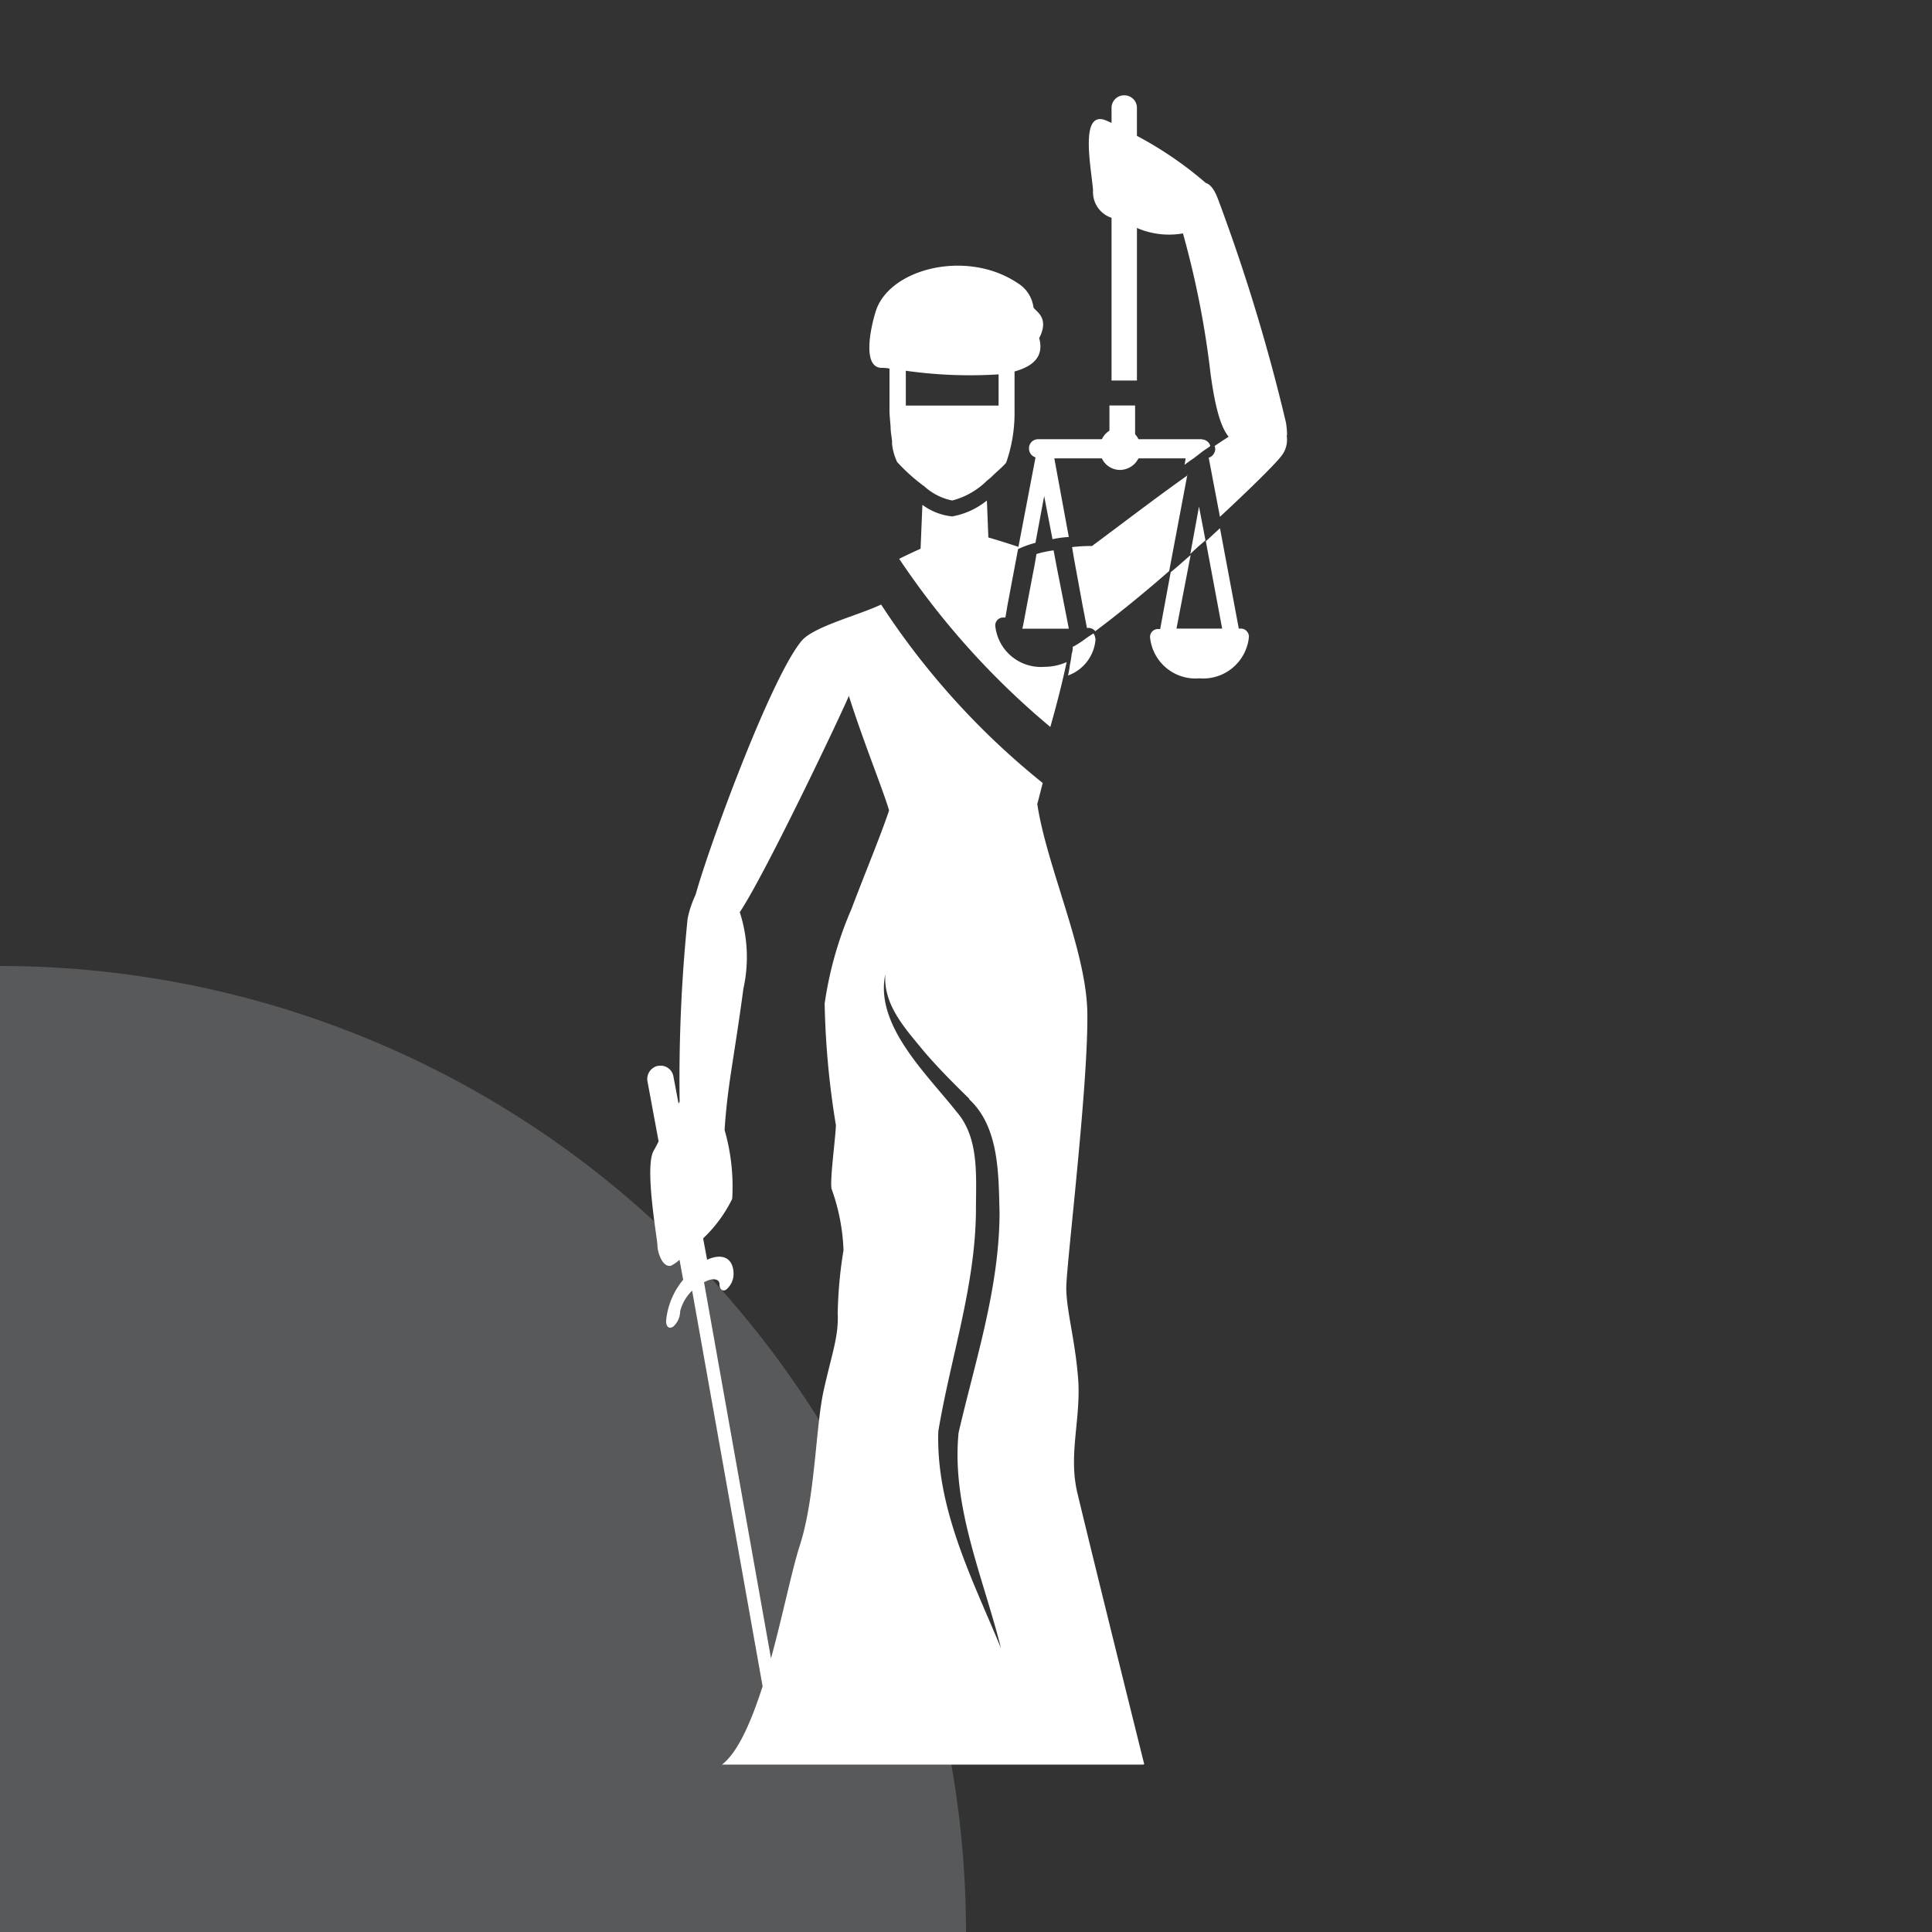<svg xmlns="http://www.w3.org/2000/svg" width="112.978" height="113" viewBox="0 0 112.978 113"><rect x="0" y="0" width="112.978" height="113" fill="#333333" stroke="none"/><defs><style>.a{fill:#58595b;}.b{fill:#fff;}</style></defs><path class="a" d="M56.489,113a56.5,56.5,0,1,1,0-.022" transform="translate(0)"/><path class="b" d="M25.536,13.475a26.6,26.6,0,0,0,5.425.212v1.823H25.536Zm1.06,6.739a3.4,3.4,0,0,0,1.653.848A4.441,4.441,0,0,0,30.283,19.9c.085-.064.127-.106.212-.17.276-.276.53-.487.7-.657a1.734,1.734,0,0,0,.212-.233,8.779,8.779,0,0,0,.487-2.988V13.517c1.081-.3,1.738-.869,1.441-1.95C33.971,10.338,33.1,10,33,9.766a1.948,1.948,0,0,0-.932-1.42C29.1,6.354,24.561,7.5,23.777,10c-.381,1.229-.721,3.264.318,3.306a2.353,2.353,0,0,1,.487.042v2.48c0,.276.042.593.064.932,0,.3.064.572.085.848v.148a3.248,3.248,0,0,0,.3,1.06,11.011,11.011,0,0,0,1.526,1.378M42.872,17.48h-3.73a1.2,1.2,0,0,0-1.081-.678A1.173,1.173,0,0,0,37,17.48h-3.73a.525.525,0,0,0-.53.53h0a.535.535,0,0,0,.381.53l-1,5.235c-.572-.191-1.166-.381-1.759-.551l-.085-2.162a4.458,4.458,0,0,1-2.034.932,3.532,3.532,0,0,1-1.738-.678l-.106,2.564c-.275.127-.742.339-1.25.593a46.278,46.278,0,0,0,8.837,9.833c.318-1.123.678-2.48.954-3.793a3.206,3.206,0,0,1-1.293.276,2.681,2.681,0,0,1-2.882-2.416.462.462,0,0,1,.487-.466h.106l.127-.742.615-3.264s.106-.042.148-.064a5.91,5.91,0,0,1,.869-.3l.509-2.734.487,2.522a6.118,6.118,0,0,1,.954-.127l-.848-4.6H37a1.173,1.173,0,0,0,1.06.678,1.229,1.229,0,0,0,1.081-.678H41.9l-.064.381a6.442,6.442,0,0,1,.53-.381c.191-.148.36-.276.551-.424.148-.106.3-.191.424-.3a.516.516,0,0,0-.487-.381" transform="translate(27.434 8.205)"/><path class="b" d="M30.3,19.448H27.63l.064-.3.275-1.462.381-1.992.106-.615a6.322,6.322,0,0,1,1-.212l.212,1.123.085.424.487,2.48.106.551Z" transform="translate(32.155 17.317)"/><path class="b" d="M35.689,12.82l-1.06,5.616c-1.526,1.335-3.073,2.585-4.323,3.518a.515.515,0,0,0-.381-.191h-.106l-.254-1.314-.509-2.776-.106-.636a9.182,9.182,0,0,1,1.123-.064h.042c1.632-1.208,3.73-2.819,5.616-4.154" transform="translate(33.742 14.956)"/><path class="b" d="M33.07,15.661c-.3.254-.593.509-.89.805l.509-2.776.381,1.992Z" transform="translate(37.426 15.932)"/><path class="b" d="M40.938,22.509h0a1.518,1.518,0,0,1-.339,1.25c-.381.487-1.8,1.886-3.56,3.518l-.657-3.454a.548.548,0,0,0,.381-.509h0s0-.127-.042-.17c.3-.212.572-.381.826-.551-.4-.487-.763-1.483-1.06-3.709a53.143,53.143,0,0,0-1.611-8.18,4.7,4.7,0,0,1-2.691-.318v8.922H30.7V9.793a1.582,1.582,0,0,1-1.081-1.611c-.106-1.314-.805-4.7.742-4.09.106.042.233.106.339.148V3.372a.733.733,0,0,1,.721-.742h.042a.733.733,0,0,1,.721.742V5a21.709,21.709,0,0,1,4.027,2.755c.276.085.509.381.742,1.017A108.9,108.9,0,0,1,40.9,21.767a5.042,5.042,0,0,1,.064.763" transform="translate(34.3 2.944)"/><path class="b" d="M29.99,10.96v1.8h1.5v-1.8Z" transform="translate(34.887 12.751)"/><path class="b" d="M30.481,17.417a2.44,2.44,0,0,1-1.611,2.162,5.809,5.809,0,0,0,.106-.593c.042-.212.085-.445.106-.657a1.331,1.331,0,0,0,.064-.4v-.042h.042a6.325,6.325,0,0,0,.742-.487c.127-.085.275-.191.424-.276a.446.446,0,0,1,.106.276" transform="translate(33.585 19.922)"/><path class="b" d="M36.846,20.618a2.688,2.688,0,0,1-2.9,2.416,2.668,2.668,0,0,1-2.882-2.416.462.462,0,0,1,.487-.466h.106l.615-3.327c.4-.318.784-.678,1.166-1l-.827,4.3h2.67l-.954-5.107c.3-.276.551-.509.827-.763l1.1,5.87h.106a.475.475,0,0,1,.487.466" transform="translate(36.187 16.633)"/><path class="b" d="M20.712,55.24c.53-.3.89-.17.89.106,0,.318.191.466.4.318a1.2,1.2,0,0,0,.424-.89c0-.975-.678-1.25-1.547-.848l-.233-1.25a8.068,8.068,0,0,0,1.7-2.31,11.921,11.921,0,0,0-.445-4.027c.17-2.628.53-4.027,1.1-8.265a8.528,8.528,0,0,0-.212-4.472c1.589-2.395,6.188-12.122,6.379-12.652.805,2.564,2.013,5.531,2.352,6.7-.487,1.462-1.4,3.645-2.2,5.764a21.621,21.621,0,0,0-1.568,5.531,49.128,49.128,0,0,0,.657,7.1c0,.615-.36,3.179-.254,3.73a11.734,11.734,0,0,1,.7,3.6,25.074,25.074,0,0,0-.339,3.687c.064,1.356-.36,2.416-.827,4.535s-.487,6.273-1.4,9.07c-.445,1.378-.975,4.005-1.674,6.57L20.691,55.2ZM36.2,44.538c1.78,1.632,1.717,4.472,1.78,6.591,0,4.429-1.42,8.689-2.395,12.906-.424,4.323,1.42,8.392,2.48,12.61-1.653-4.005-3.815-8.159-3.666-12.694.721-4.3,2.162-8.477,2.2-12.864,0-2.056.212-4.281-1.144-5.828-1.717-2.183-4.79-5.044-4.154-8.032-.127,1.8,1.166,3.179,2.225,4.472.805.954,1.8,1.95,2.691,2.819M46.44,83.426S43.558,71.855,42.54,67.6c-.551-2.246.191-4.3.042-6.633-.17-2.331-.7-4.069-.7-5.4s1.314-12.016,1.229-16.17c-.085-3.624-2.374-8.477-2.925-12.122.085-.3.191-.742.318-1.229A44.576,44.576,0,0,1,31.054,15.61c-1.272.615-3.984,1.293-4.662,2.14-1.8,2.183-5.383,11.931-6.188,14.835a6.028,6.028,0,0,0-.466,1.4,92.919,92.919,0,0,0-.466,10.7s-.042.064-.064.106l-.3-1.589a.758.758,0,0,0-.869-.615H18a.787.787,0,0,0-.615.869L18.042,47c-.106.233-.233.445-.3.572-.53.975.233,5.15.233,5.531s.3,1.314.805,1.166a2.579,2.579,0,0,0,.487-.339l.212,1.166a4.386,4.386,0,0,0-1,2.416c0,.339.191.487.424.318a1.217,1.217,0,0,0,.4-.89,2.521,2.521,0,0,1,.7-1.208L24.124,78.87c-.657,2.034-1.42,3.836-2.374,4.578H46.376Z" transform="translate(20.471 19.741)"/></svg>